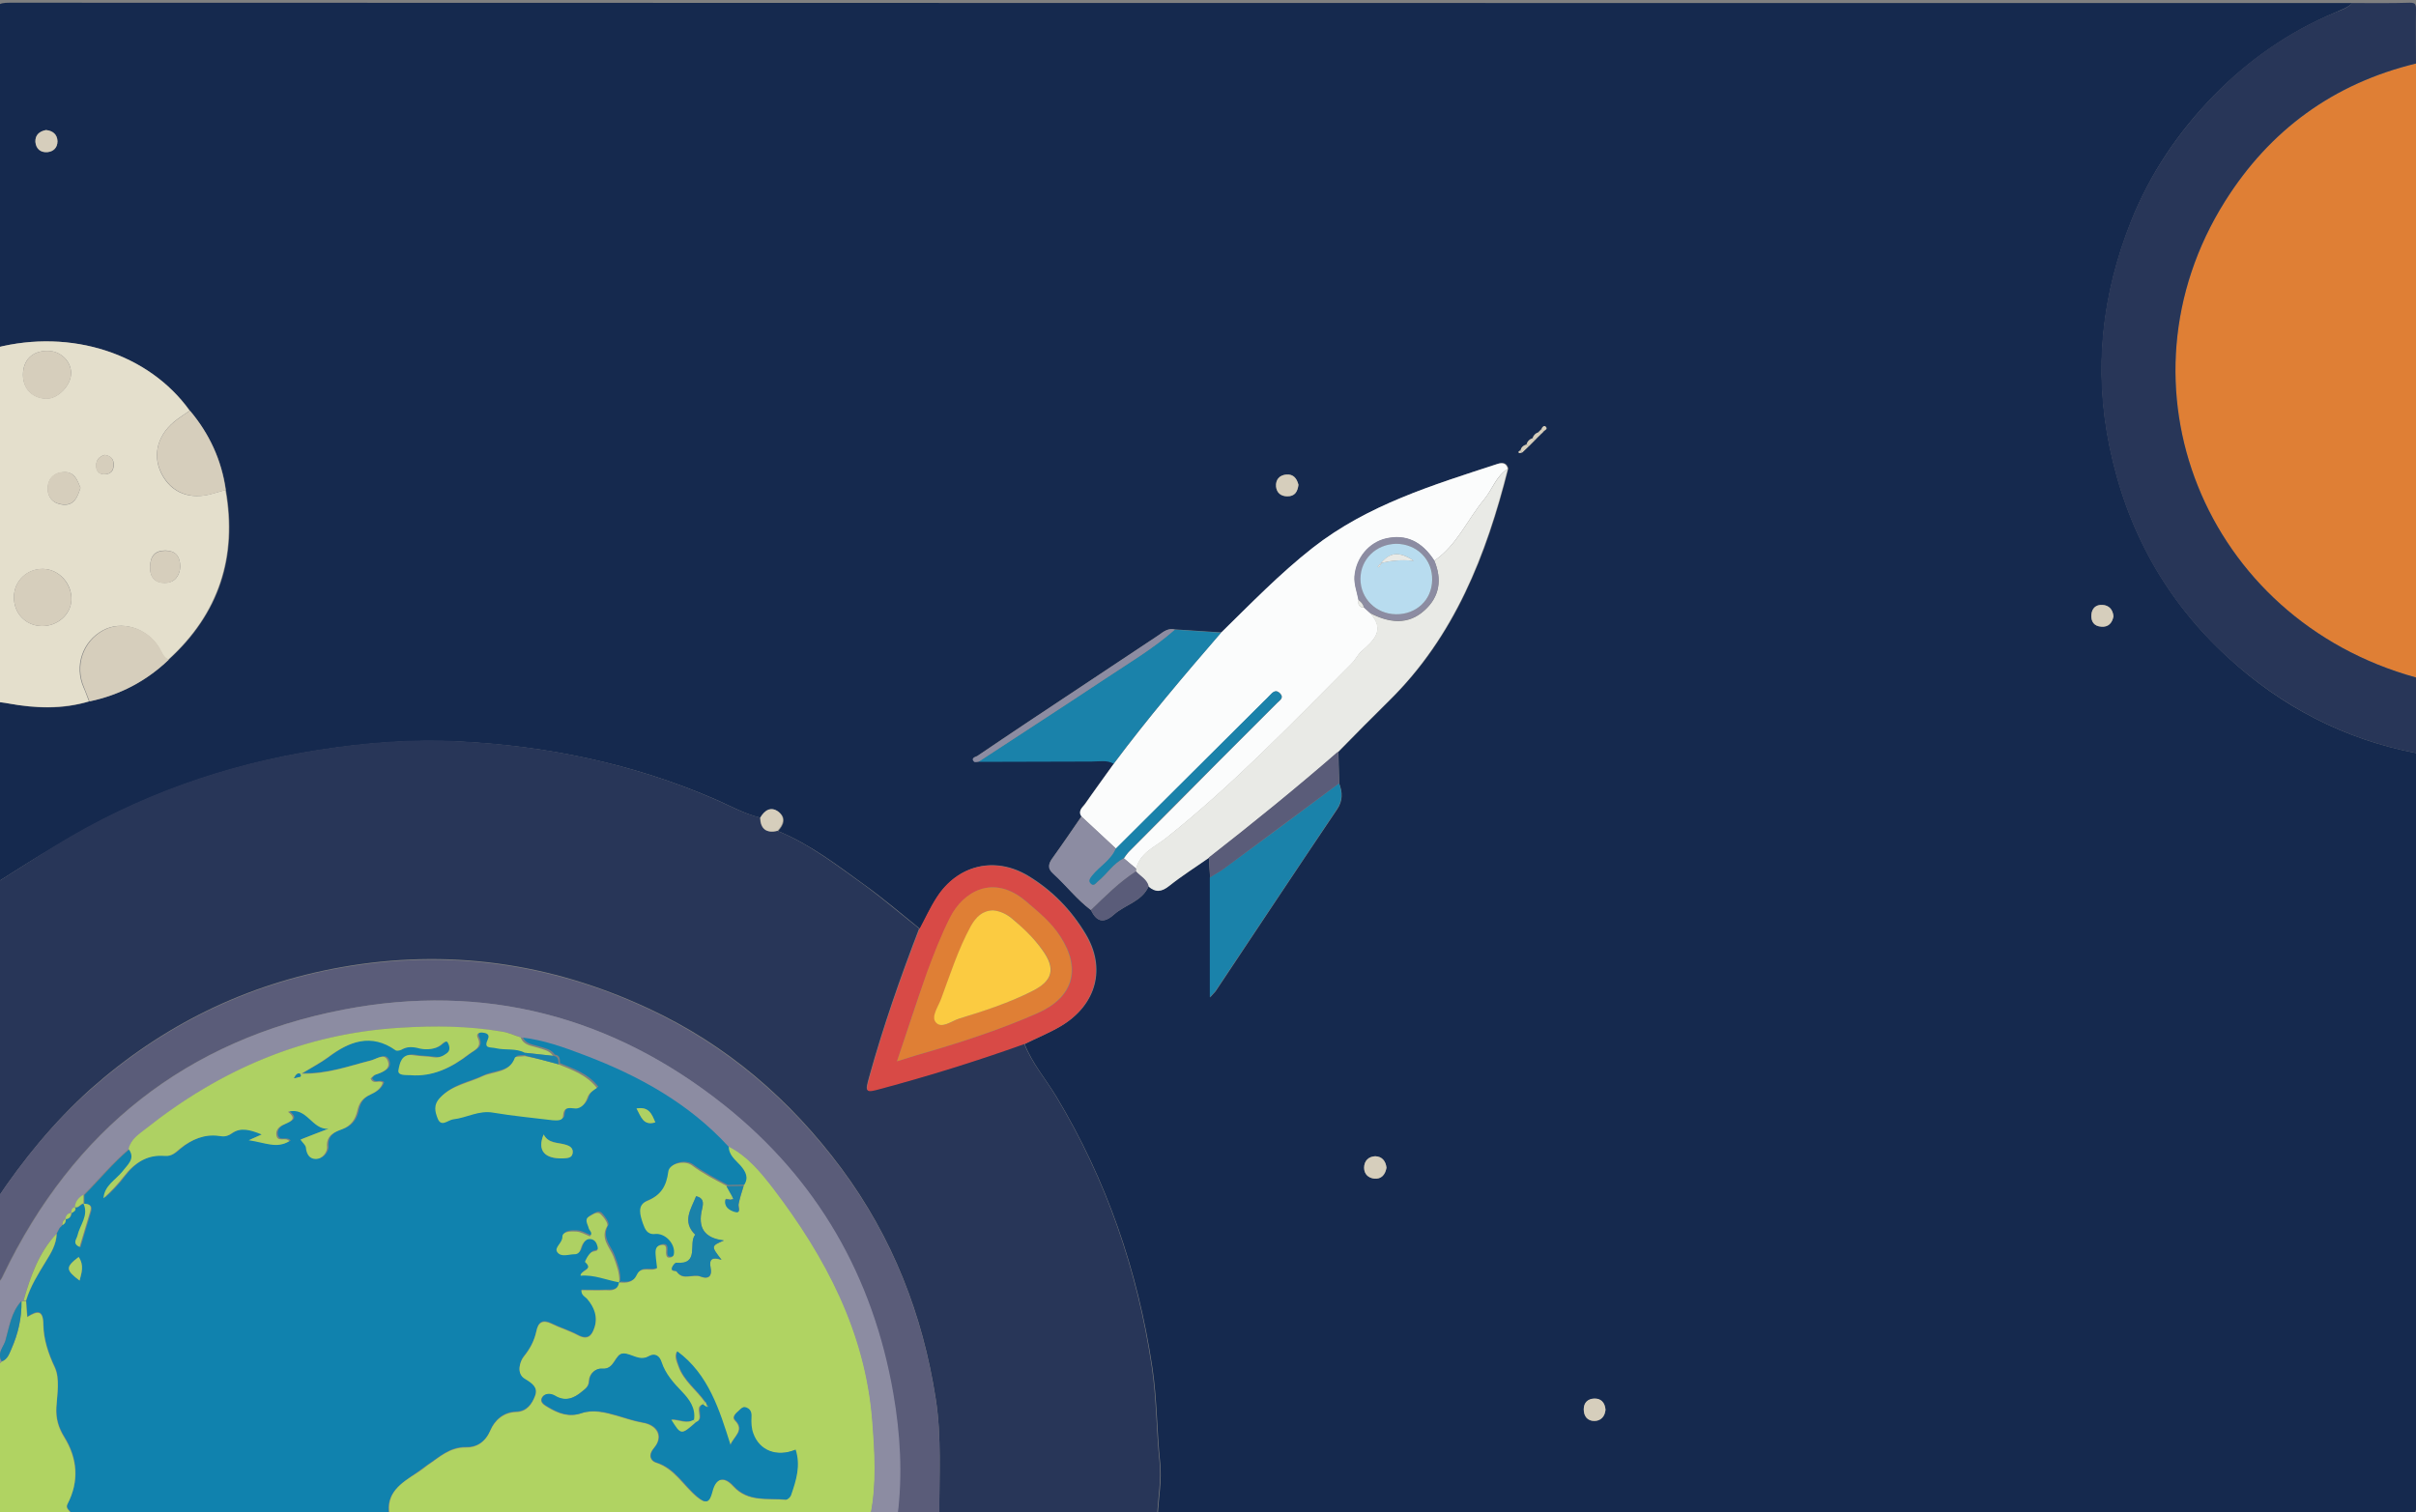 
<svg xmlns="http://www.w3.org/2000/svg" version="1.1" id="Layer_1" x="0" y="0" viewBox="0 0 798.6 500" enable-background="new 0 0 798.6 500" xml:space="preserve"><rect x="0" y="0" width="798.6" height="500" fill="#808080" stroke="none"/><path fill="#15294E" d="M-1.4 292c0-20 0-40 0-60 1.5 0.2 2.9 0.3 4.4 0.6 8.9 1.7 17.8 2 26.6-0.7 10-2.1 18.8-6.7 26.2-13.8 16.7-15.2 22.8-34 18.9-56.1 -1.4-9.9-5.5-18.6-11.9-26.2C49.2 116.9 23.5 108.6-1.4 115c0-36.5 0.1-73-0.1-109.5 0-3.8 0.8-4.6 4.6-4.6C261.3 1 519.4 1 777.6 1c-1.6 1.6-3.7 2.2-5.6 3.1 -15.3 6.4-28.6 15.7-40.1 27.4 -11.8 12.1-21.2 25.9-27.5 41.8 -9.6 24.1-12.3 48.8-7.1 74.2 5.6 27.4 18.4 50.8 39.1 69.8 17.8 16.4 38.5 27.1 62.3 31.7 0 82.7 0 165.3 0.1 248 0 3.4-0.7 4.1-4.1 4.1 -137.3-0.1-274.7-0.1-412-0.1 0.3-5.8 1.4-11.7 0.8-17.3 -1.1-10.5-1-21.1-2.6-31.7 -4.8-31.9-15.1-61.8-31.7-89.4 -3.5-5.8-8-11-10.5-17.4 4-2 8.2-3.7 12.1-6 11.7-7 14.9-19.1 8.1-30.4 -4.8-8-11.1-14.5-19.1-19.3 -10.9-6.5-23.1-3.6-30 7.1 -2.2 3.3-3.8 7-5.7 10.5 -6.1-4.9-12-10-18.3-14.5 -9.1-6.6-18.1-13.5-28.6-17.8 1.9-2 2.8-4.3 0.3-6.3 -2.5-1.9-4.5-0.6-6 1.9 -5.6-1.3-10.5-4.2-15.7-6.4 -26.7-11.5-54.7-17.3-83.6-18.8 -15.6-0.8-31.2 0.4-46.6 2.8 -30.9 4.8-59.9 15.1-86.6 31.4C12 283.4 5.3 287.8-1.4 292zM510.2 142.7c0.4-0.5 1.7-0.8 0.7-1.7 -0.4-0.4-1.1 0.2-1.3 0.9 -0.3 0.3-0.7 0.7-1 1 -1 0.4-1.7 1-2 2 -1 0.3-1.7 1-2 2 -1 0.3-1.7 1-2 2 -0.4 0.1-0.8 0.3-0.5 0.8 0.1 0.1 0.7-0.1 1.1-0.2 0.7-0.7 1.4-1.3 2.1-2 0.7-0.7 1.3-1.3 2-2 0.7-0.7 1.4-1.3 2-2C509.6 143.3 509.9 143 510.2 142.7zM360.6 300.9c1.9 3.9 4.2 4.5 7.6 1.5 3.7-3.3 9.3-4.3 11.5-9.4 2.4 2.1 4.4 1.8 6.9-0.2 4.2-3.3 8.7-6.2 13-9.2 0.1 2.2 0.2 4.4 0.4 6.6 0 13 0 26 0 39.6 0.9-1.1 1.4-1.5 1.8-2 13.4-20.1 26.7-40.2 40.2-60.2 1.9-2.8 1.8-5.6 0.7-8.5 -0.1-3.5-0.2-7-0.3-10.5 5.6-5.7 11.2-11.4 16.9-17 21.6-21.2 32.1-48.1 39.3-76.7 -0.5-1.9-1.8-2.1-3.4-1.6 -21.4 7-43 13.6-61.2 27.8 -10.9 8.5-20.4 18.4-30.2 28 -5.1-0.3-10.2-0.7-15.3-1 -2.2-0.6-3.8 0.7-5.4 1.8 -14.5 9.6-29 19.3-43.5 28.9 -5.5 3.7-11 7.3-16.5 11.1 -0.5 0.3-2.2 0.5-0.9 1.8 0.2 0.2 1 0 1.4 0 12.5 0 24.9-0.1 37.4-0.1 2.5 0 5-0.5 7.3 0.7 -3.2 4.4-6.4 8.8-9.5 13.2 -0.8 1.2-2.6 2.3-1.2 4.2 -3.2 4.6-6.3 9.3-9.6 13.8 -1.4 1.9-1.7 3.3 0.2 5.1C352.4 292.8 355.9 297.4 360.6 300.9zM15.2 43c-2.2 0.4-3.6 1.6-3.5 3.9 0.2 2.3 1.7 3.6 4 3.4 2-0.2 3.3-1.5 3.3-3.6C19 44.5 17.6 43.3 15.2 43zM458.3 386.1c-0.3-2.2-1.4-3.8-3.7-3.8 -2.2 0-3.7 1.5-3.7 3.8 0 2.1 1.4 3.4 3.4 3.6C456.6 389.9 457.9 388.4 458.3 386.1zM429.2 160.3c-0.5-2-1.6-3.6-4-3.4 -2.3 0.2-3.6 1.7-3.4 4 0.2 2 1.5 3.2 3.7 3.2C428 164.2 428.9 162.6 429.2 160.3zM698.6 203.8c-0.2-2.3-1.5-3.7-3.7-3.8 -2.1-0.1-3.4 1.1-3.6 3.2 -0.2 2.3 0.9 3.8 3.3 4C696.9 207.4 698.1 206 698.6 203.8zM530.7 466.1c-0.2-2.4-1.6-3.7-3.8-3.6 -2 0.1-3.3 1.2-3.4 3.5 0 2.4 1.2 3.8 3.5 3.9C529.2 469.8 530.5 468.3 530.7 466.1z"/><path fill="#283658" d="M-1.4 292c6.7-4.2 13.4-8.6 20.1-12.7 26.7-16.3 55.7-26.6 86.6-31.4 15.5-2.4 31-3.7 46.6-2.8 28.9 1.5 56.9 7.3 83.6 18.8 5.2 2.2 10.1 5.1 15.7 6.4 0.1 3.7 2 5.3 5.7 4.4 10.6 4.3 19.5 11.3 28.6 17.8 6.3 4.6 12.2 9.7 18.3 14.5 -6.2 16.1-11.9 32.4-16.5 49 -1.4 5.1-1.4 5.2 3.8 3.8 16-4.3 31.8-9.2 47.4-14.8 2.5 6.4 7 11.6 10.5 17.4 16.7 27.7 26.9 57.5 31.7 89.4 1.6 10.5 1.5 21.1 2.6 31.7 0.6 5.7-0.5 11.6-0.8 17.3 -24 0-48 0-72 0 -0.1-12.8 0.8-25.7-1.2-38.4 -4.3-27.8-14.3-53.3-31.1-76 -17-22.9-38-41-63.9-53 -32.4-15.1-66.3-19.9-101.6-13.6 -31.4 5.6-59 19.2-82.8 40.3C17.8 371 7.6 383.5-1.4 397 -1.4 362-1.4 327-1.4 292z"/><path fill="#1082AE" d="M128.6 501c-35 0-70 0-105 0 0.4-1.5-2.2-1.9-1.2-3.9 3.9-7.5 3.3-15-1.1-22.1 -1.9-3.1-2.8-6.1-2.6-9.8 0.2-4.4 1.2-9.5-0.5-13.2 -2.2-4.6-3.7-9.2-3.8-14.1 -0.1-5-2-4.8-5.3-2.6 -0.2-2.1-0.3-3.7-0.4-5.3 1.4-4.7 4-8.8 6.5-12.9 1.8-2.9 3.5-5.7 3.6-9.2 0 0-0.1 0.1-0.1 0.1 0.4-0.7 0.7-1.4 1.1-2.1 0 0-0.1 0.1-0.1 0.1 0.4-0.4 0.7-0.7 1.1-1.1 0 0-0.1 0.1-0.1 0.1 0.9-0.4 1.2-1.1 1.1-2.1l0 0.1c1.4 0 1.8-0.9 2-2.1l0 0.1c0.8-0.4 1.6-0.9 1.1-2l0 0.1c1.3 0.5 1.9-1.2 3-1.1 1.7 4-1.3 7.1-2 10.6 -0.3 1.3-1.8 2.6 0.7 3.8 1.2-4 2.3-7.9 3.5-11.7 0.6-2.1-0.4-2.6-2.2-2.6 0-1 0-2 0-3 5-5 9.5-10.6 15-15.2 2.4 3.3-0.3 5.1-2 7.3 -2.2 2.8-5.9 4.6-6.2 8.8 2.5-2.2 4.8-4.6 6.7-7.2 3.4-4.5 7.7-7.4 13.6-6.8 2.4 0.2 3.6-1.3 5.1-2.5 3.7-3 8.1-4.8 12.8-4.1 1.9 0.3 2.8 0.1 4.2-0.9 2.9-2 6-1.3 9.9 0.4 -1.4 0.6-2.3 1-4.3 1.9 5.4 0.8 9.2 2.9 13.4 0.3 -1.2-1.6-3.7 0.4-4.2-1.8 -0.5-2.4 1.6-3.3 3.1-4 2.3-1 3.3-1.9 0.7-3.9 6.2-1.7 7.9 6.1 13.4 5.6 -3 1.2-6 2.3-9.3 3.6 0.7 1 1.7 1.7 1.8 2.6 0.2 2.1 1.1 3.6 3.1 3.8 2.5 0.2 4-2.5 3.9-3.9 -0.4-4 2.7-5.2 4.9-5.9 3.2-1.1 4.6-3.5 5.1-6.1 0.6-2.8 1.8-4.3 4.3-5.4 1.6-0.7 3.5-1.9 4.1-3.9 -1.2-1.2-3.1 0.7-4-1.4 0.4-0.4 0.8-1 1.4-1.2 2.4-0.8 5.5-1.9 4.2-4.8 -1.1-2.5-3.8-0.4-5.7 0.1 -7.2 1.8-14.3 4.5-22.8 4.3 3.5-2.1 6.3-3.5 8.9-5.5 6.8-5.1 14.2-8 22.3-2.2 0.4 0.3 1.3 0.1 1.8-0.2 2.1-1.2 4-0.9 6.2-0.4 2.3 0.6 5.2 0.3 6.9-1.2 1-0.8 1.9-1.6 2.3-0.8 0.5 0.9 1.1 2.6-0.4 3.6 -1.2 0.9-2.5 1.6-4.1 1.3 -2.3-0.3-4.6-0.3-6.9-0.7 -3.9-0.6-4.4 2.9-4.9 4.9 -0.4 2 2.8 1.6 4 1.7 7.3 0.6 13.5-2.5 19.2-6.9 1.8-1.4 4.6-2.1 3-5.5 -0.6-1.3 0.2-1.9 1.5-1.7 1.2 0.1 2.6 0.5 1.9 2.1 -1.6 3.5 0.7 2.6 2.7 3.1 3.2 0.8 6.6-0.1 9.5 1.5 0 0.3 0 0.6 0 0.9 -1.1 0.1-3.1 0-3.3 0.5 -1.9 5.2-7.1 4.4-10.8 6.2 -4.7 2.2-9.9 2.9-13.8 6.9 -2.5 2.5-1.8 4.9-0.9 7.1 1.2 2.9 3.4 0.4 5.1 0.2 4.5-0.4 8.5-3 13.3-2.2 6.5 1.1 13.1 1.8 19.6 2.5 1.3 0.2 3.3 0.2 3.4-1.3 0.2-3.2 1.8-2.8 4.1-2.6 2 0.1 3.4-1.9 3.9-3.4 0.6-1.9 2.1-2.6 3.2-3.4 -3.3-4.3-8.1-5.9-12.7-7.8 0-1.3 0-2.6-1.7-2.8 -1.2-1.8-3.2-2.1-5.1-2.7 -2.1-0.7-4.7-0.7-5.6-3.4 7.4 0.8 14.3 3.3 21.1 5.9 17.9 6.8 34.3 15.9 47.5 30.2 -0.1 3 2.3 4.6 3.9 6.5 1.7 2 2.8 4 1.1 6.5 -1.9 0-3.8 0.1-5.7 0.1 -3.9-2.1-7.9-4.1-11.5-6.8 -2.4-1.8-7.4-0.6-7.8 2.1 -0.6 4.7-2.3 7.8-7 9.7 -3.4 1.4-2.3 4.7-1.4 7.4 0.6 1.9 1.4 3.8 4.1 3.5 3.2-0.3 6.5 3 6.2 6.2 -0.1 0.9-0.4 1.6-1.4 1.6 -0.8 0.1-1.2-0.4-1.2-1.1 -0.1-1.3 0.7-3.5-1.8-3 -2.2 0.4-1.7 2.5-1.6 4.2 0.1 1.2 0.3 2.3 0.4 3.4 -2.1 1.4-5.3-0.9-6.7 2.2 -1.2 2.6-3.4 2.8-5.9 2.5 0.3-3.1-0.8-5.8-1.8-8.6 -1.1-3.1-4.5-5.9-2.1-10.1 0.4-0.7-1.1-2.9-2.2-4 -1.1-1-2.6 0.2-3.7 0.8 -1.7 0.9-0.4 2.5-0.2 3.9 0.2 0.9 1.5 1.5 0.4 2.7 -1.5-0.5-2.9-1.5-4.5-1.6 -1.7-0.1-4.5-0.1-4.6 1.7 0 2.2-2.8 3.5-1.7 5.1 1.2 1.8 3.7 0.6 5.7 0.7 2 0 1.9-1.9 2.6-3.2 0.5-1 1.4-1.9 2.8-1.8 1.3 0.2 1.9 1.2 2.2 2.4 0.4 1.8-1 1.4-1.9 1.9 -1.1 0.6-2.4 3.1-2.2 3.3 3 2.6-1.6 2.7-1.5 4.5 4.5-0.4 8.5 1.5 12.8 2.2 -0.5 2.9-2.8 2.8-4.9 2.8 -2.6 0.1-5.3 0-8 0 -0.1 1.7 1.2 2.1 1.9 2.9 2.4 2.7 3.6 5.9 2.4 9.5 -0.9 2.8-2.3 4.2-5.5 2.5 -2.8-1.5-5.8-2.4-8.7-3.8 -2.9-1.4-4.4-0.5-5 2.5 -0.6 3.1-2 5.7-4.1 8.3 -1.4 1.7-2.6 5.8 0.3 7.4 2.5 1.5 4.4 2.8 3.4 5.6 -1 2.7-2.7 5.3-6.3 5.4 -4.2 0.1-7.1 2.8-8.5 6.1 -1.6 4-4.6 5.7-8 5.6 -5.5-0.1-8.8 3.3-12.8 5.9 -1.2 0.8-2.4 1.8-3.6 2.6C132.5 490.5 127.3 493.7 128.6 501zM216.6 371.1l0.1 0.1L216.6 371.1c-1.1-2.7-2.1-5.3-6.2-4.6C211.9 369.1 212.6 372.3 216.6 371.1zM179.7 375.1c-2.2 5.4 0.4 8.2 6.5 7.9 1.4-0.1 2.8-0.1 3.1-1.8 0.2-1.6-1-2.3-2.3-2.7C184.4 377.6 181.3 378.1 179.7 375.1zM26 415.6c-4.4 3.3-4.3 4.3 0.3 7.8C27 421 27.9 418.4 26 415.6z"/><path fill="#DF7F35" d="M798.6 21c0 67.7 0 135.3 0 203 -70-19.2-101.2-96.9-63.1-157.5C750.3 43 771.4 27.6 798.6 21z"/><path fill="#B0D362" d="M204.6 424c2.5 0.3 4.7 0.1 5.9-2.5 1.4-3.1 4.6-0.8 6.7-2.2 -0.1-1.1-0.3-2.2-0.4-3.4 -0.1-1.6-0.6-3.8 1.6-4.2 2.5-0.5 1.6 1.7 1.8 3 0.1 0.8 0.4 1.2 1.2 1.1 1-0.1 1.4-0.7 1.4-1.6 0.2-3.2-3-6.5-6.2-6.2 -2.7 0.3-3.4-1.6-4.1-3.5 -0.9-2.7-2-6.1 1.4-7.4 4.6-1.9 6.4-5 7-9.7 0.3-2.7 5.4-3.9 7.8-2.1 3.6 2.7 7.5 4.7 11.5 6.8 0.6 1.1 1.3 2.3 1.9 3.4 -0.3 0.3-0.6 0.7-0.8 1 -0.5 0-1.4-0.2-1.4-0.1 -0.6 2.5 1.4 3.6 3 4.1 2.4 0.7 1.1-1.4 1.3-2.5 0.4-2.1 1.1-4.1 1.7-6.1 1.7-2.5 0.6-4.5-1.1-6.5 -1.7-1.9-4-3.5-3.9-6.5 6.2 3.2 10.6 8.5 14.7 13.8 17.4 22.8 30.5 47.6 32.8 76.8 0.8 10.4 1.5 20.9-0.6 31.3 -53 0-106 0-159 0 -1.3-7.3 3.9-10.5 8.9-13.7 1.3-0.8 2.4-1.7 3.6-2.6 3.9-2.6 7.3-6 12.8-5.9 3.3 0.1 6.3-1.7 8-5.6 1.4-3.3 4.3-6 8.5-6.1 3.6-0.1 5.3-2.7 6.3-5.4 1-2.7-0.9-4.1-3.4-5.6 -2.9-1.7-1.7-5.7-0.3-7.4 2.1-2.6 3.4-5.2 4.1-8.3 0.6-3 2.1-3.9 5-2.5 2.8 1.4 5.9 2.3 8.7 3.8 3.2 1.7 4.6 0.3 5.5-2.5 1.2-3.6-0.1-6.8-2.4-9.5 -0.7-0.8-2-1.2-1.9-2.9 2.7 0 5.4 0.1 8 0C201.8 426.7 204.2 426.9 204.6 424L204.6 424zM229.9 470.3c-0.2-0.3-0.5-0.6-0.7-0.8 0.6-3.9-1.7-6.8-4-9.3 -2.7-2.9-5.4-5.8-6.7-9.7 -0.7-2-2.1-3.2-4.2-2 -3.2 1.8-5.7-0.9-8.4-0.9 -2.8 0-2.7 5.4-7 5 -2.1-0.2-4.2 1.6-4.3 4.1 -0.1 1.9-1.3 2.6-2.4 3.5 -2.7 2.3-5.6 3.3-9 1.3 -1.3-0.8-3.3-0.8-4.1 0.6 -0.9 1.6 0.8 2.5 2.1 3.3 3.4 2 6.8 3.3 10.9 1.9 3.9-1.3 7.9-0.3 11.7 0.8 2.8 0.8 5.6 1.8 8.5 2.3 5 0.8 7 4.7 3.8 8.4 -2 2.3-1.1 4.2 0.6 4.8 6.2 1.9 9.1 7.6 13.7 11.4 3.1 2.5 4.1 1.6 4.9-1.7 1.1-4.5 3.8-5.4 7-1.9 4.9 5.4 11.3 3.9 17.3 4.5 0.5 0.1 1.5-0.9 1.7-1.5 1.6-4.8 3.2-9.7 1.5-15 -6.2 2.5-12 0.2-14-5.4 -0.6-1.7-0.7-3.6-0.6-5.3 0.1-1.5-0.2-2.6-1.6-3.2 -1.1-0.5-1.7 0.2-2.5 1 -1.1 1-2.3 2.1-1.2 3.2 3.3 3.3-0.5 5.3-1.6 8.2 -3.7-11.7-7.3-23.3-17.6-31 -0.8 1.5-0.2 3 0.5 4.8 1.7 4.9 6 7.9 8.8 11.9 -0.3 0.3-0.6 0.5-0.9 0.8C229.3 465.4 233 469.2 229.9 470.3zM230.1 395.5c-1.7 4.3-4.8 8.4-0.3 12.8 -2.4 2.9 1.6 9.9-6.2 9.3 -0.5 0-1.3 1-1.5 1.7 -0.3 1.3 1.2 0.7 1.6 1.2 2.1 3.1 5.3 0.6 7.8 1.6 2.9 1.1 3.9-0.3 3.4-2.8 -0.6-3 0.5-3.7 3.6-2.7 -3.5-4.6-3.5-4.6 0.8-6.4 -6.4-0.8-8.8-4.2-7.2-10.5C232.6 397.5 232.5 396.1 230.1 395.5z"/><path fill="#283658" d="M798.6 21c-27.3 6.6-48.3 22-63.1 45.5 -38.1 60.6-6.9 138.2 63.1 157.5 0 8.3 0 16.7 0 25 -23.8-4.6-44.4-15.4-62.3-31.7 -20.7-19-33.5-42.4-39.1-69.8 -5.2-25.5-2.5-50.1 7.1-74.2 6.3-15.9 15.8-29.7 27.5-41.8 11.4-11.7 24.8-21.1 40.1-27.4 2-0.8 4.1-1.4 5.6-3.1 6.3 0 12.7 0.1 19-0.1 1.7 0 2.1 0.3 2.1 2.1C798.5 9 798.6 15 798.6 21z"/><path fill="#E4DFCC" d="M-1.4 115c24.9-6.4 50.6 1.9 64.1 20.8 -1.4 0.9-2.7 1.8-4.1 2.8 -6.4 4.7-8.4 11.6-5.3 17.9 3.3 6.6 9.7 9 17.4 6.6 1.3-0.4 2.6-0.7 3.8-1.1 3.9 22.1-2.2 40.9-18.9 56.1 -1.9-0.8-2.3-2.7-3.3-4.3 -4.1-6.3-12.2-8.7-18.3-5.4 -6.8 3.7-9.5 11.8-6.4 18.9 0.7 1.5 1.2 3.1 1.8 4.6 -8.8 2.6-17.7 2.3-26.6 0.7 -1.4-0.3-2.9-0.4-4.4-0.6C-1.4 193-1.4 154-1.4 115zM13.8 207c5.1 0.1 9.6-3.7 9.8-8.6 0.3-5.4-4.1-10.2-9.3-10.3 -5.3-0.1-9.6 3.9-9.7 9.2C4.5 202.7 8.4 206.9 13.8 207zM15.7 116c-5 0-8.1 3-8.1 7.9 0 4.6 3.2 7.8 7.7 7.9 3.9 0.1 8.3-4.5 8.2-8.6C23.4 119.3 20 116 15.7 116zM26.6 161.3c-1-2.5-1.9-5.3-5.4-5.2 -3.2 0.1-5.3 2.1-5.4 5.3 -0.1 3.2 2 5.3 5.2 5.5C24.5 167.1 25.6 164.5 26.6 161.3zM59.6 187.4c-0.1-3.6-1.6-5.3-4.9-5.4 -3.6 0-5 1.9-5.1 5.3 -0.1 3.6 1.7 5.5 5 5.4C57.9 192.7 59.4 190.2 59.6 187.4zM34.6 150.4c-1.8 0.5-2.8 1.7-2.8 3.5 0 2.1 1.2 3.1 3.2 2.9 2.1-0.2 2.7-1.7 2.6-3.6C37.4 151.4 36.3 150.7 34.6 150.4z"/><path fill="#5A5C79" d="M-1.4 397c9-13.5 19.2-26 31.3-36.7 23.8-21.1 51.4-34.7 82.8-40.3 35.3-6.2 69.3-1.5 101.6 13.6 25.9 12.1 46.9 30.2 63.9 53 16.8 22.6 26.8 48.2 31.1 76 2 12.7 1.1 25.6 1.2 38.4 -4.7 0-9.3 0-14 0 1.7-13.5 0.9-26.9-1.4-40.2 -6.7-38.8-25.2-71-56-95.5 -36.9-29.4-79.2-40.4-125.6-31.5 -52 10-89.4 39.9-112.4 87.6 -0.6 1.2-1 2.6-2.7 2.6C-1.4 415-1.4 406-1.4 397z"/><path fill="#8C8CA2" d="M-1.4 424c1.7 0 2.1-1.4 2.7-2.6 23-47.8 60.5-77.6 112.4-87.6 46.3-8.9 88.6 2.1 125.6 31.5 30.8 24.5 49.3 56.7 56 95.5 2.3 13.3 3.1 26.7 1.4 40.2 -3 0-6 0-9 0 2.1-10.4 1.4-20.9 0.6-31.3 -2.3-29.2-15.4-54-32.8-76.8 -4.1-5.3-8.4-10.6-14.7-13.8 -13.1-14.3-29.6-23.4-47.5-30.2 -6.8-2.6-13.7-5.1-21.1-5.9 -2-0.7-4-1.6-6.1-1.9 -11.1-1.8-22.3-2-33.6-1.3 -31.8 1.9-59.5 13.8-84.2 33.4 -2.3 1.8-5 3.4-5.7 6.7 -5.5 4.6-10 10.1-15 15.2 -1.6 0.9-2.7 2.1-2.9 4.1 0 0 0-0.1 0-0.1 -1 0.4-1.1 1.2-1.1 2 0 0 0-0.1 0-0.1 -1.4 0-1.9 0.8-2 2.1 0 0 0-0.1 0-0.1 -0.8 0.4-1.1 1.2-1.1 2.1 0 0 0.1-0.1 0.1-0.1 -0.4 0.4-0.7 0.7-1.1 1.1 0 0 0.1-0.1 0.1-0.1 -0.4 0.7-0.7 1.4-1.1 2.1 0 0 0.1-0.1 0.1-0.1 -5.9 6.2-8.6 14.1-10.9 22.1 -0.2 0.1-0.4 0.1-0.7 0.1 -3.4 3.7-4 8.6-5.3 13.2 -0.6 2.2-2.9 4.2-1.2 6.8 -0.7 0.6-1.3 1.2-2 1.8C-1.4 442.7-1.4 433.3-1.4 424z"/><path fill="#B0D362" d="M-1.4 452c0.7-0.6 1.3-1.2 2-1.8 1.9-0.8 2.4-2.6 3.2-4.2 2.2-5 3.4-10.2 3.3-15.7 0.2 0 0.5-0.1 0.7-0.1 0.3 0 0.5 0 0.8 0 0.1 1.6 0.2 3.3 0.4 5.3 3.4-2.1 5.3-2.4 5.3 2.6 0.1 4.8 1.6 9.4 3.8 14.1 1.7 3.7 0.8 8.8 0.5 13.2 -0.2 3.7 0.7 6.7 2.6 9.8 4.4 7.1 5 14.6 1.1 22.1 -1 1.9 1.6 2.3 1.2 3.9 -7.3 0-14.7-0.1-22 0.1 -2.5 0.1-3.1-0.6-3.1-3.1C-1.3 482.7-1.4 467.3-1.4 452z"/><path fill="#FBFCFC" d="M403.6 209.2c9.8-9.6 19.4-19.5 30.2-28 18.2-14.3 39.8-20.8 61.2-27.8 1.6-0.5 2.9-0.3 3.4 1.6 -3.9 2.4-5.1 6.8-7.8 10.1 -5.6 6.7-9 15.2-16.5 20.3 -4.1-6.4-9.4-8.8-15.9-7.3 -5.7 1.3-9.9 6.5-10.4 12.5 -0.2 2.7 0.9 5.2 1.3 7.8 -0.3 1.5 0.2 2.4 1.8 2.5 0.7 0.6 1.3 1.2 2 1.8 5.2 5.6 1.2 9.1-2.9 12.7 -1.2 1.1-1.9 2.7-3.1 3.9 -19.9 19.9-39.3 40.2-61.4 57.8 -3.6 2.9-8.6 4.8-9.9 10.1 -1.4-1.1-2.8-2.3-4.1-3.4 0.6-0.8 1.1-1.6 1.8-2.3 10.1-10.1 20.2-20.2 30.2-30.4 6.2-6.2 12.5-12.5 18.7-18.7 0.9-0.9 2.4-1.7 0.9-3.2 -1.3-1.3-2.3-0.4-3.3 0.7 -0.7 0.7-1.4 1.4-2.1 2.1 -16.3 16.2-32.5 32.4-48.8 48.6 -3.8-3.5-7.6-7-11.4-10.6 -1.4-1.9 0.4-3 1.2-4.2 3.1-4.5 6.3-8.8 9.4-13.2C379.3 237.6 391.4 223.3 403.6 209.2z"/><path fill="#E9EAE6" d="M375.5 287.2c1.3-5.3 6.3-7.3 9.9-10.1 22.1-17.6 41.5-37.9 61.4-57.8 1.2-1.2 1.9-2.8 3.1-3.9 4.1-3.6 8.1-7 2.9-12.7 6.2 3.2 12.5 4.2 18.1-0.9 5-4.5 5.8-10.2 3.2-16.4 7.5-5.1 10.9-13.6 16.5-20.3 2.7-3.3 4-7.7 7.8-10.1 -7.2 28.6-17.7 55.4-39.3 76.7 -5.7 5.6-11.3 11.3-16.9 17 -13.9 12.1-28.2 23.6-42.7 35 -4.4 3.1-8.9 5.9-13 9.2 -2.5 2-4.5 2.3-6.9 0.2 -0.6-2.3-2.7-3.3-4.2-4.9C375.5 287.8 375.5 287.5 375.5 287.2z"/><path fill="#D84A46" d="M338.6 345.2c-15.6 5.6-31.4 10.5-47.4 14.8 -5.1 1.4-5.2 1.3-3.8-3.8 4.6-16.6 10.3-32.9 16.5-49 1.9-3.5 3.5-7.1 5.7-10.5 6.9-10.7 19.1-13.6 30-7.1 8 4.8 14.4 11.3 19.1 19.3 6.8 11.3 3.6 23.4-8.1 30.4C346.9 341.5 342.7 343.2 338.6 345.2zM296.5 350.9c3-0.9 4.8-1.5 6.5-2 13.6-3.9 27-8.2 40-13.9 11.9-5.2 14.6-14.6 7.6-25.3 -3.1-4.7-7.3-8.1-11.4-11.7 -10.8-9.2-20.8-3.2-25.1 5.4 -3 5.9-5.4 12.1-7.7 18.4C302.9 331.2 300 340.6 296.5 350.9z"/><path fill="#1A82AA" d="M403.6 209.2c-12.2 14.1-24.3 28.3-35.5 43.3 -2.3-1.3-4.9-0.7-7.3-0.7 -12.5 0-24.9 0.1-37.4 0.1 14.1-9.2 28.1-18.3 42.1-27.6 7.7-5.1 15.7-9.9 22.8-16.1C393.4 208.5 398.5 208.9 403.6 209.2z"/><path fill="#1A82AA" d="M442.6 259c1.1 2.9 1.2 5.7-0.7 8.5 -13.4 20-26.8 40.1-40.2 60.2 -0.4 0.5-0.8 1-1.8 2 0-13.6 0-26.6 0-39.6 1.5-1 3.2-1.8 4.6-2.9C417.3 277.9 429.9 268.5 442.6 259z"/><path fill="#D6CEBC" d="M29.6 231.9c-0.6-1.5-1.2-3.1-1.8-4.6 -3.1-7.1-0.4-15.2 6.4-18.9 6.1-3.3 14.3-0.9 18.3 5.4 1 1.5 1.4 3.4 3.3 4.3C48.4 225.2 39.6 229.8 29.6 231.9z"/><path fill="#D6CEBC" d="M74.6 162c-1.3 0.4-2.6 0.7-3.8 1.1 -7.7 2.4-14.1-0.1-17.4-6.6 -3.2-6.3-1.2-13.2 5.3-17.9 1.3-1 2.7-1.9 4.1-2.8C69.2 143.4 73.2 152.1 74.6 162z"/><path fill="#8C8CA2" d="M375.5 287.2c0 0.3 0 0.6 0 0.9 -5.6 3.6-10.2 8.3-14.9 12.8 -4.6-3.5-8.2-8.1-12.5-12 -2-1.8-1.6-3.2-0.2-5.1 3.3-4.6 6.4-9.2 9.6-13.8 3.8 3.5 7.6 7 11.4 10.6 -1.6 3.8-5.3 5.8-7.8 8.9 -0.6 0.8-1.4 1.7-0.5 2.6 1 1.1 1.7-0.1 2.4-0.7 2.9-2.4 4.9-5.8 8.5-7.6C372.8 284.9 374.2 286.1 375.5 287.2z"/><path fill="#5A5C79" d="M442.6 259c-12.7 9.4-25.3 18.8-38 28.2 -1.5 1.1-3.1 1.9-4.6 2.9 -0.1-2.2-0.2-4.4-0.4-6.6 14.5-11.3 28.8-22.9 42.7-35C442.4 252.1 442.5 255.6 442.6 259z"/><path fill="#8C8CA2" d="M388.3 208.2c-7 6.2-15 10.9-22.8 16.1 -14 9.3-28.1 18.4-42.1 27.6 -0.5 0-1.2 0.2-1.4 0 -1.3-1.3 0.4-1.5 0.9-1.8 5.5-3.7 11-7.4 16.5-11.1 14.5-9.6 29-19.3 43.5-28.9C384.5 208.9 386.1 207.6 388.3 208.2z"/><path fill="#5A5C79" d="M360.6 300.9c4.7-4.5 9.3-9.2 14.9-12.8 1.5 1.6 3.6 2.6 4.2 4.9 -2.2 5.1-7.9 6.1-11.5 9.4C364.8 305.5 362.5 304.8 360.6 300.9z"/><path fill="#D6CEBC" d="M15.2 43c2.3 0.2 3.7 1.5 3.8 3.7 0 2.1-1.3 3.4-3.3 3.6 -2.3 0.2-3.8-1.1-4-3.4C11.6 44.6 13.1 43.4 15.2 43z"/><path fill="#D6CEBC" d="M458.3 386.1c-0.4 2.3-1.7 3.8-4 3.6 -2-0.2-3.4-1.5-3.4-3.6 0-2.3 1.5-3.7 3.7-3.8C456.9 382.4 458.1 384 458.3 386.1z"/><path fill="#D6CEBC" d="M429.2 160.3c-0.3 2.3-1.2 3.8-3.7 3.8 -2.1 0-3.5-1.2-3.7-3.2 -0.2-2.3 1.1-3.8 3.4-4C427.6 156.7 428.7 158.3 429.2 160.3z"/><path fill="#D6CEBC" d="M257 274.7c-3.7 0.9-5.6-0.7-5.7-4.4 1.4-2.4 3.5-3.8 6-1.9C259.7 270.4 258.9 272.7 257 274.7z"/><path fill="#D6CEBC" d="M698.6 203.8c-0.4 2.2-1.7 3.6-4 3.4 -2.4-0.1-3.5-1.7-3.3-4 0.2-2.1 1.5-3.3 3.6-3.2C697.1 200.1 698.4 201.5 698.6 203.8z"/><path fill="#D6CEBC" d="M530.7 466.1c-0.2 2.2-1.5 3.7-3.7 3.7 -2.2 0-3.5-1.5-3.5-3.9 0-2.2 1.4-3.4 3.4-3.5C529.1 462.3 530.5 463.6 530.7 466.1z"/><path fill="#D6CEBC" d="M509.3 143.6c-0.7 0.7-1.4 1.3-2 2 -0.2-0.2-0.5-0.5-0.7-0.7 0.3-1 1-1.7 2-2C508.8 143.1 509 143.4 509.3 143.6z"/><path fill="#D6CEBC" d="M504.6 146.9c0.3-1 1-1.7 2-2 0.2 0.2 0.5 0.4 0.7 0.7 -0.7 0.7-1.3 1.3-2 2C505 147.3 504.8 147.1 504.6 146.9z"/><path fill="#D6CEBC" d="M502.6 149c0.2-1.1 0.9-1.7 2-2 0.2 0.2 0.5 0.4 0.7 0.6 -0.7 0.7-1.4 1.3-2.1 2C503 149.4 502.8 149.2 502.6 149z"/><path fill="#D6CEBC" d="M509.5 141.9c0.2-0.7 0.9-1.3 1.3-0.9 1 0.9-0.3 1.2-0.7 1.7C509.9 142.4 509.7 142.2 509.5 141.9z"/><path fill="#D6CEBC" d="M510.2 142.7c-0.3 0.3-0.6 0.6-0.9 0.9 -0.3-0.2-0.5-0.4-0.8-0.7 0.3-0.3 0.7-0.7 1-1C509.7 142.2 509.9 142.4 510.2 142.7z"/><path fill="#D6CEBC" d="M503.2 149.6c-0.4 0.1-1 0.3-1.1 0.2 -0.4-0.5 0.1-0.7 0.5-0.8C502.8 149.2 503 149.4 503.2 149.6z"/><path fill="#AED163" d="M42.5 379.9c0.7-3.2 3.4-4.9 5.7-6.7 24.7-19.6 52.4-31.5 84.2-33.4 11.3-0.7 22.5-0.6 33.6 1.3 2.1 0.3 4.1 1.3 6.1 1.9 1 2.7 3.5 2.7 5.6 3.4 1.9 0.6 3.9 0.9 5.1 2.7 -3.1-0.3-6.2-0.7-9.3-1 -3-1.6-6.4-0.8-9.5-1.5 -2-0.5-4.3 0.3-2.7-3.1 0.7-1.6-0.7-2-1.9-2.1 -1.2-0.1-2.1 0.5-1.5 1.7 1.6 3.3-1.2 4.1-3 5.5 -5.7 4.4-11.9 7.5-19.2 6.9 -1.2-0.1-4.4 0.3-4-1.7 0.4-2 0.9-5.6 4.9-4.9 2.3 0.4 4.6 0.3 6.9 0.7 1.7 0.2 2.9-0.4 4.1-1.3 1.5-1 0.9-2.7 0.4-3.6 -0.5-0.8-1.4 0-2.3 0.8 -1.7 1.4-4.6 1.7-6.9 1.2 -2.2-0.6-4.2-0.8-6.2 0.4 -0.5 0.3-1.5 0.4-1.8 0.2 -8.1-5.8-15.5-2.9-22.3 2.2 -2.6 1.9-5.4 3.4-8.9 5.5 8.6 0.2 15.6-2.5 22.8-4.3 2-0.5 4.7-2.6 5.7-0.1 1.3 2.9-1.8 4-4.2 4.8 -0.5 0.2-0.9 0.8-1.4 1.2 0.9 2.2 2.9 0.3 4 1.4 -0.6 2-2.5 3.2-4.1 3.9 -2.6 1.2-3.7 2.7-4.3 5.4 -0.6 2.6-1.9 4.9-5.1 6.1 -2.2 0.8-5.3 1.9-4.9 5.9 0.1 1.4-1.4 4-3.9 3.9 -2-0.1-2.9-1.7-3.1-3.8 -0.1-0.8-1.1-1.6-1.8-2.6 3.3-1.3 6.3-2.5 9.3-3.6 -5.5 0.5-7.1-7.4-13.4-5.6 2.6 2 1.6 2.9-0.7 3.9 -1.5 0.6-3.6 1.6-3.1 4 0.5 2.3 3 0.3 4.2 1.8 -4.1 2.6-7.9 0.5-13.4-0.3 2-0.9 2.9-1.3 4.3-1.9 -3.9-1.6-7-2.4-9.9-0.4 -1.4 1-2.4 1.2-4.2 0.9 -4.7-0.7-9.1 1.1-12.8 4.1 -1.6 1.3-2.8 2.7-5.1 2.5 -5.9-0.5-10.1 2.3-13.6 6.8 -2 2.6-4.3 5-6.7 7.2 0.3-4.2 3.9-6 6.2-8.8C42.2 385 44.9 383.1 42.5 379.9zM98 356.3c0.6-0.2 1.9-0.1 1.3-1.1 -0.4-0.8-1.3 0-1.8 0.7 -0.1 0.2-0.2 0.4-0.3 0.6C97.4 356.5 97.7 356.4 98 356.3z"/><path fill="#AED163" d="M184.6 351.9c4.6 1.9 9.3 3.5 12.7 7.8 -1.1 0.8-2.6 1.5-3.2 3.4 -0.5 1.5-1.9 3.5-3.9 3.4 -2.3-0.2-3.9-0.6-4.1 2.6 -0.1 1.5-2 1.4-3.4 1.3 -6.5-0.8-13.1-1.4-19.6-2.5 -4.8-0.9-8.8 1.7-13.3 2.2 -1.7 0.2-3.9 2.7-5.1-0.2 -0.9-2.3-1.6-4.6 0.9-7.1 3.9-4 9.2-4.7 13.8-6.9 3.8-1.8 8.9-1 10.8-6.2 0.2-0.5 2.1-0.3 3.3-0.5C177.3 349.9 181 350.9 184.6 351.9z"/><path fill="#AED163" d="M204.7 424c-4.2-0.7-8.2-2.6-12.8-2.2 -0.1-1.8 4.5-1.9 1.5-4.5 -0.2-0.1 1.1-2.7 2.2-3.3 1-0.5 2.4 0 1.9-1.9 -0.3-1.2-0.9-2.2-2.2-2.4 -1.3-0.2-2.2 0.7-2.8 1.8 -0.7 1.3-0.6 3.2-2.6 3.2 -1.9 0-4.4 1.1-5.7-0.7 -1.1-1.6 1.7-2.9 1.7-5.1 0-1.8 2.9-1.8 4.6-1.7 1.5 0.1 3 1 4.5 1.6 1.1-1.2-0.2-1.9-0.4-2.7 -0.3-1.3-1.6-3 0.2-3.9 1-0.5 2.5-1.8 3.7-0.8 1.1 1 2.7 3.3 2.2 4 -2.4 4.1 0.9 7 2.1 10.1C203.8 418.3 204.9 421 204.7 424 204.6 424 204.7 424 204.7 424z"/><path fill="#AED163" d="M179.7 375.1c1.6 3.1 4.7 2.6 7.3 3.4 1.4 0.4 2.5 1.1 2.3 2.7 -0.2 1.7-1.7 1.7-3.1 1.8C180 383.2 177.5 380.4 179.7 375.1z"/><path fill="#AED163" d="M8.6 430c-0.3 0-0.5 0-0.8 0 2.3-8 5-15.8 10.9-22.1 -0.1 3.5-1.8 6.3-3.6 9.2C12.6 421.2 10 425.3 8.6 430z"/><path fill="#1A82AA" d="M242 395.6c-0.6-1.1-1.3-2.3-1.9-3.4 1.9 0 3.8-0.1 5.7-0.1 -0.6 2-1.3 4-1.7 6.1 -0.2 1.1 1 3.2-1.3 2.5 -1.6-0.5-3.6-1.6-3-4.1 0-0.1 0.9 0 1.4 0.1 0.4-0.1 0.8-0.1 1.2-0.2C242.2 396.2 242.1 395.9 242 395.6z"/><path fill="#AED163" d="M27.6 398c1.8 0 2.9 0.5 2.2 2.6 -1.2 3.9-2.3 7.8-3.5 11.7 -2.5-1.2-1-2.5-0.7-3.8C26.4 405 29.4 401.9 27.6 398 27.7 397.9 27.6 398 27.6 398z"/><path fill="#AED163" d="M26 415.6c1.9 2.8 0.9 5.3 0.3 7.8C21.7 419.9 21.6 419 26 415.6z"/><path fill="#1A82AA" d="M184.6 351.9c-3.7-1-7.3-2-11-2.9 0-0.3 0-0.6 0-0.9 3.1 0.3 6.2 0.7 9.3 1C184.6 349.3 184.6 350.6 184.6 351.9z"/><path fill="#AED163" d="M216.6 371.1c-4 1.2-4.7-1.9-6.2-4.6C214.5 365.8 215.5 368.4 216.6 371.1L216.6 371.1z"/><path fill="#AED163" d="M24.7 399.1c0.2-1.9 1.3-3.2 2.9-4.1 0 1 0 2 0 3 0 0 0.1-0.1 0.1-0.1C26.5 397.9 26 399.6 24.7 399.1z"/><path fill="#AED163" d="M21.6 403.1c0.1-1.2 0.7-2 2-2.1C23.4 402.1 23 403.1 21.6 403.1z"/><path fill="#AED163" d="M23.6 401.1c-0.1-0.9 0.1-1.7 1.1-2C25.3 400.2 24.5 400.6 23.6 401.1z"/><path fill="#AED163" d="M20.6 405.1c0-0.9 0.2-1.6 1.1-2.1C21.8 403.9 21.5 404.6 20.6 405.1z"/><path fill="#AED163" d="M18.6 408.1c0.4-0.7 0.7-1.4 1.1-2.1C19.3 406.7 19 407.4 18.6 408.1z"/><polygon fill="#AED163" points="216.6 371 216.7 371.1 216.6 371.1 "/><path fill="#AED163" d="M19.6 406.1c0.4-0.4 0.7-0.7 1.1-1.1C20.3 405.3 20 405.7 19.6 406.1z"/><path fill="#1082AE" d="M233.2 463.5c-2.8-4-7.1-7-8.8-11.9 -0.6-1.8-1.2-3.3-0.5-4.8 10.3 7.6 13.9 19.3 17.6 31 1.1-2.9 4.9-4.9 1.6-8.2 -1.1-1.1 0.1-2.3 1.2-3.2 0.8-0.7 1.3-1.5 2.5-1 1.4 0.6 1.7 1.7 1.6 3.2 -0.1 1.8 0 3.7 0.6 5.3 2 5.7 7.8 8 14 5.4 1.7 5.3 0.2 10.1-1.5 15 -0.2 0.7-1.2 1.6-1.7 1.5 -6-0.6-12.4 0.9-17.3-4.5 -3.2-3.5-5.9-2.6-7 1.9 -0.9 3.4-1.9 4.3-4.9 1.7 -4.6-3.8-7.4-9.5-13.7-11.4 -1.8-0.6-2.6-2.4-0.6-4.8 3.2-3.8 1.2-7.6-3.8-8.4 -2.9-0.5-5.7-1.5-8.5-2.3 -3.9-1.1-7.8-2.1-11.7-0.8 -4.1 1.4-7.5 0.1-10.9-1.9 -1.3-0.8-3-1.6-2.1-3.3 0.8-1.4 2.7-1.4 4.1-0.6 3.4 2.1 6.3 1 9-1.3 1.1-0.9 2.3-1.6 2.4-3.5 0.1-2.5 2.2-4.3 4.3-4.1 4.2 0.4 4.2-5 7-5 2.7 0 5.3 2.7 8.4 0.9 2.1-1.2 3.6 0 4.2 2 1.3 3.9 3.9 6.8 6.7 9.7 2.4 2.5 4.6 5.4 4 9.3 -2.3 1.4-4.8-0.2-7.3-0.1 3.2 5.1 3.2 5.2 8 0.9 3.1-1-0.5-4.9 2.5-6 0.4 0.3 0.8 0.5 1.2 0.8 0.2 0 0.4 0.1 0.5 0.1 -0.1-0.1-0.2-0.2-0.3-0.3C233.6 464.4 233.4 463.9 233.2 463.5z"/><path fill="#1A82AA" d="M230.1 395.5c2.4 0.6 2.5 2 2 4.1 -1.6 6.4 0.8 9.8 7.2 10.5 -4.3 1.9-4.3 1.9-0.8 6.4 -3-1-4.2-0.3-3.6 2.7 0.5 2.4-0.5 3.9-3.4 2.8 -2.5-1-5.6 1.5-7.8-1.6 -0.3-0.5-1.9 0.1-1.6-1.2 0.2-0.7 1-1.8 1.5-1.7 7.8 0.6 3.8-6.5 6.2-9.3C225.4 403.9 228.4 399.8 230.1 395.5z"/><path fill="#D6CEBC" d="M13.8 207c-5.4-0.1-9.3-4.3-9.2-9.7 0.1-5.3 4.4-9.4 9.7-9.2 5.2 0.1 9.5 5 9.3 10.3C23.4 203.2 18.9 207.1 13.8 207z"/><path fill="#D6CEBC" d="M15.7 116c4.3 0 7.7 3.3 7.8 7.3 0.1 4-4.3 8.7-8.2 8.6 -4.6-0.1-7.8-3.4-7.7-7.9C7.6 119 10.7 116 15.7 116z"/><path fill="#D6CEBC" d="M26.6 161.3c-1 3.1-2.1 5.8-5.7 5.5 -3.2-0.2-5.3-2.3-5.2-5.5 0.1-3.2 2.2-5.2 5.4-5.3C24.7 156 25.6 158.9 26.6 161.3z"/><path fill="#D6CEBC" d="M59.6 187.4c-0.2 2.8-1.8 5.3-5 5.4 -3.3 0.1-5.1-1.8-5-5.4 0.1-3.4 1.6-5.3 5.1-5.3C58 182.1 59.5 183.8 59.6 187.4z"/><path fill="#D6CEBC" d="M34.6 150.4c1.7 0.2 2.8 1 2.9 2.8 0.1 1.9-0.5 3.4-2.6 3.6 -2 0.2-3.2-0.8-3.2-2.9C31.8 152.1 32.8 150.9 34.6 150.4z"/><path fill="#1A82AA" d="M7.1 430.2c0.1 5.5-1.1 10.7-3.3 15.7 -0.7 1.6-1.2 3.5-3.2 4.2 -1.7-2.6 0.5-4.7 1.2-6.8C3.1 438.8 3.7 433.9 7.1 430.2z"/><path fill="#1A82AA" d="M371.4 283.8c-3.5 1.7-5.5 5.2-8.5 7.6 -0.7 0.6-1.4 1.8-2.4 0.7 -0.9-0.9-0.1-1.8 0.5-2.6 2.5-3.1 6.2-5.1 7.8-8.9 16.3-16.2 32.5-32.4 48.8-48.6 0.7-0.7 1.5-1.4 2.1-2.1 1-1.1 2-2 3.3-0.7 1.5 1.5 0 2.3-0.9 3.2 -6.2 6.2-12.5 12.5-18.7 18.7 -10.1 10.1-20.2 20.2-30.2 30.4C372.5 282.2 372 283 371.4 283.8z"/><path fill="#8C8CA2" d="M474.1 185.3c2.6 6.2 1.8 11.9-3.2 16.4 -5.6 5.1-11.9 4.1-18.1 0.9 -0.7-0.6-1.3-1.2-2-1.8 -0.2-1.1-0.8-1.9-1.8-2.5 -0.5-2.6-1.5-5.1-1.3-7.8 0.5-6.1 4.8-11.2 10.4-12.5C464.7 176.5 469.9 178.9 474.1 185.3zM461.4 203.1c6.7 0.1 11.9-4.7 12.1-11.3 0.2-6.7-5-12-11.9-12 -6.6 0-11.8 5.1-11.8 11.6C449.7 198 454.8 203.1 461.4 203.1z"/><path fill="#E9EAE6" d="M449 198.4c0.9 0.6 1.6 1.4 1.8 2.5C449.3 200.8 448.7 199.9 449 198.4z"/><path fill="#DF7F35" d="M296.5 350.9c3.5-10.3 6.5-19.7 9.8-29.1 2.3-6.2 4.7-12.5 7.7-18.4 4.3-8.6 14.3-14.6 25.1-5.4 4.2 3.6 8.4 6.9 11.4 11.7 6.9 10.7 4.2 20.1-7.6 25.3 -12.9 5.7-26.4 10-40 13.9C301.2 349.4 299.5 350 296.5 350.9zM328.2 301c-3.5 0.1-5.6 2.2-7.2 5.2 -4.2 7.6-6.8 15.9-9.8 24 -1 2.6-3.4 5.9-1.8 7.8 1.9 2.3 5.2-0.4 7.7-1.2 8.2-2.6 16.5-5.2 24.2-9.1 6.8-3.5 7.8-7.4 3.4-13.5 -2.8-4-6.4-7.2-10-10.4C332.9 302.3 330.8 301.2 328.2 301z"/><path fill="#1082AE" d="M97.5 355.9c0.4-0.7 1.3-1.4 1.8-0.7 0.6 1-0.7 0.9-1.3 1.1C97.8 356.2 97.7 356 97.5 355.9z"/><path fill="#1082AE" d="M98 356.3c-0.3 0.1-0.5 0.1-0.8 0.2 0.1-0.2 0.2-0.4 0.3-0.6C97.7 356 97.8 356.2 98 356.3z"/><path fill="#B0D362" d="M242 395.6c0.1 0.3 0.2 0.5 0.3 0.8 -0.4 0.1-0.8 0.1-1.2 0.2C241.4 396.3 241.7 396 242 395.6z"/><path fill="#B0D362" d="M229.9 470.3c-4.8 4.2-4.8 4.2-8-0.9 2.5 0 5 1.5 7.3 0.1C229.4 469.7 229.6 470 229.9 470.3z"/><path fill="#B0D362" d="M233.5 465.1c-0.4-0.3-0.8-0.5-1.2-0.8 0.3-0.3 0.6-0.5 0.9-0.8 0.2 0.5 0.3 0.9 0.5 1.4L233.5 465.1z"/><path fill="#B0D362" d="M233.7 464.9c0.1 0.1 0.2 0.2 0.3 0.3 -0.2 0-0.4-0.1-0.5-0.1C233.5 465.1 233.7 464.9 233.7 464.9z"/><path fill="#B8DCEF" d="M461.4 203.1c-6.6-0.1-11.7-5.2-11.7-11.7 0-6.5 5.2-11.5 11.8-11.6 6.9 0 12.1 5.3 11.9 12C473.3 198.4 468.1 203.2 461.4 203.1zM456.7 186.1c3-0.7 6.1-1.1 10.6-0.7 -4.9-3.3-7.9-2.6-10.7 0.6 -0.4 0.4-0.8 0.9-1.2 1.3 0.1 0.1 0.2 0.2 0.4 0.3C456.1 187 456.4 186.6 456.7 186.1z"/><path fill="#FBCB41" d="M328.2 301c2.5 0.2 4.6 1.3 6.4 2.8 3.7 3.1 7.2 6.4 10 10.4 4.4 6.1 3.4 10.1-3.4 13.5 -7.7 3.9-16 6.6-24.2 9.1 -2.5 0.8-5.8 3.5-7.7 1.2 -1.6-1.9 0.9-5.3 1.8-7.8 3-8.1 5.6-16.3 9.8-24C322.6 303.2 324.7 301.1 328.2 301z"/><path fill="#E9EAE6" d="M456.6 186c2.7-3.2 5.8-3.9 10.7-0.6 -4.5-0.4-7.5 0-10.6 0.7L456.6 186z"/><path fill="#E9EAE6" d="M456.7 186.1c-0.3 0.5-0.6 1-0.9 1.5 -0.1-0.1-0.2-0.2-0.4-0.3 0.4-0.4 0.8-0.9 1.2-1.3C456.6 186 456.7 186.1 456.7 186.1z"/></svg>